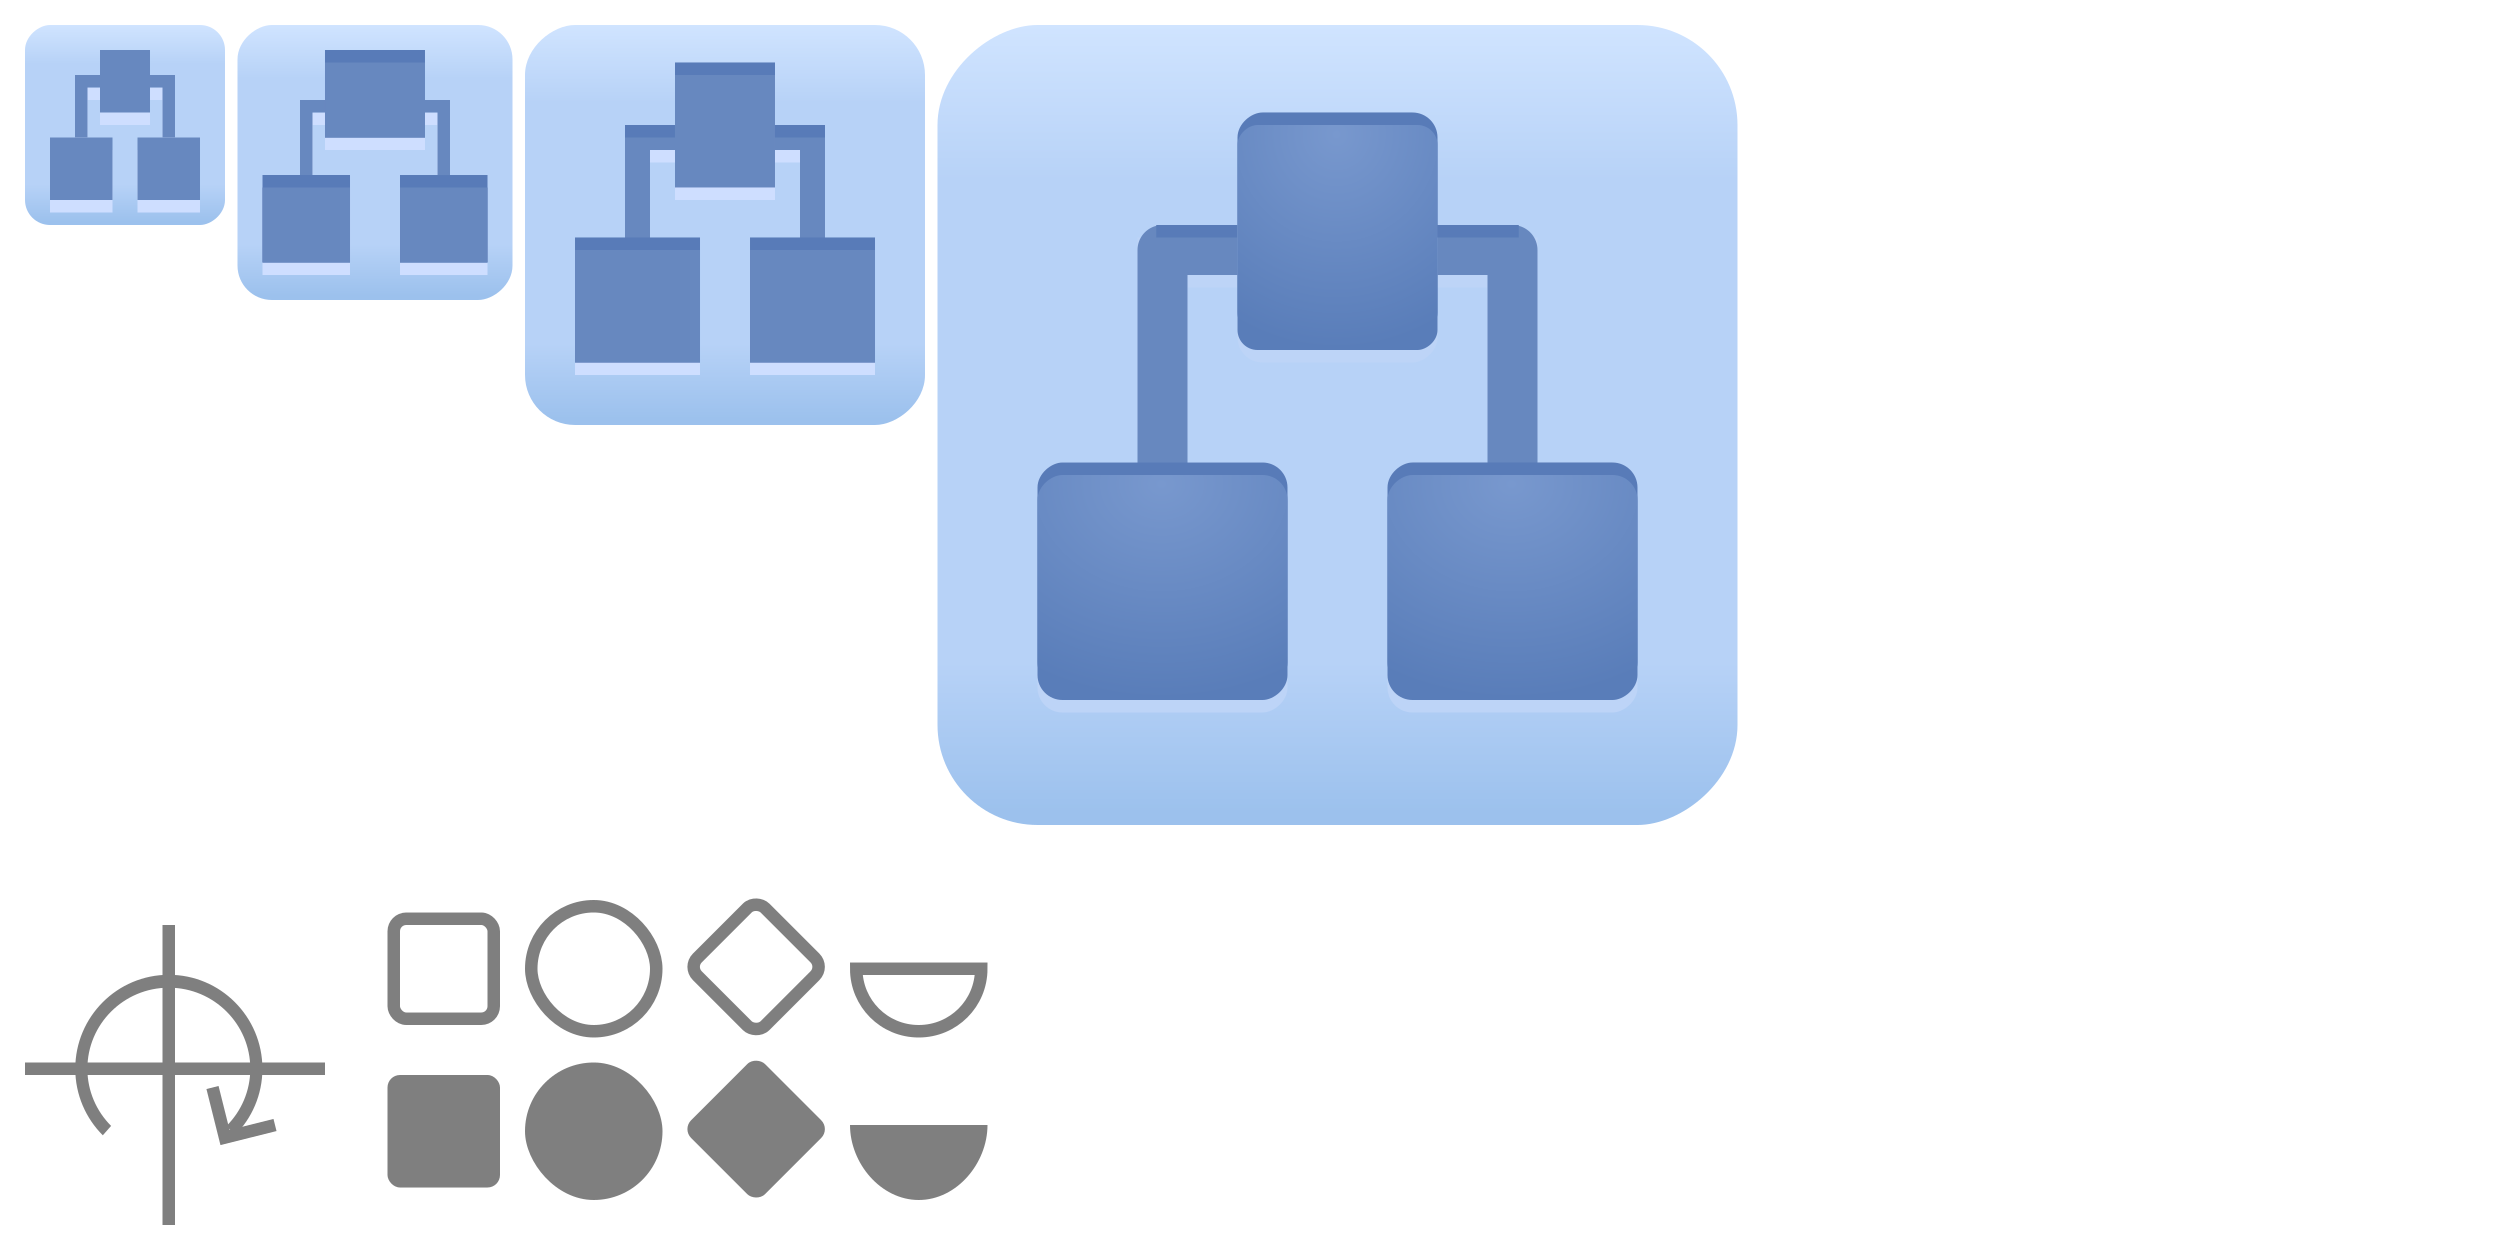 <?xml version="1.0" encoding="UTF-8" standalone="no"?>
<!-- Created with Inkscape (http://www.inkscape.org/) -->

<svg
   xmlns:dc="http://purl.org/dc/elements/1.1/"
   xmlns:cc="http://creativecommons.org/ns#"
   xmlns:rdf="http://www.w3.org/1999/02/22-rdf-syntax-ns#"
   xmlns:svg="http://www.w3.org/2000/svg"
   xmlns="http://www.w3.org/2000/svg"
   xmlns:xlink="http://www.w3.org/1999/xlink"
   xmlns:sodipodi="http://sodipodi.sourceforge.net/DTD/sodipodi-0.dtd"
   xmlns:inkscape="http://www.inkscape.org/namespaces/inkscape"
   width="200"
   height="100"
   id="svg2"
   version="1.1"
   inkscape:version="0.48.3.1 r9886"
   sodipodi:docname="images.svg">
  <defs
     id="defs4">
    <linearGradient
       id="linearGradient4294">
      <stop
         style="stop-color:#7898ce;stop-opacity:1;"
         offset="0"
         id="stop4296" />
      <stop
         style="stop-color:#597db9;stop-opacity:1;"
         offset="1"
         id="stop4298" />
    </linearGradient>
    <linearGradient
       id="linearGradient4206">
      <stop
         style="stop-color:#9cc1ed;stop-opacity:1;"
         offset="0"
         id="stop4208" />
      <stop
         id="stop4216"
         offset="0.191"
         style="stop-color:#b7d2f7;stop-opacity:1;" />
      <stop
         id="stop4214"
         offset="0.803"
         style="stop-color:#b7d2f7;stop-opacity:1;" />
      <stop
         style="stop-color:#d0e4ff;stop-opacity:1;"
         offset="1"
         id="stop4210" />
    </linearGradient>
    <linearGradient
       inkscape:collect="always"
       xlink:href="#linearGradient4206"
       id="linearGradient4212"
       x1="-968.115"
       y1="207.168"
       x2="-952.352"
       y2="207.169"
       gradientUnits="userSpaceOnUse"
       gradientTransform="translate(-2.004,-197)" />
    <linearGradient
       inkscape:collect="always"
       xlink:href="#linearGradient4206"
       id="linearGradient4240"
       gradientUnits="userSpaceOnUse"
       gradientTransform="matrix(2,0,0,2,950.364,-376.983)"
       x1="-968.115"
       y1="207.168"
       x2="-952.352"
       y2="207.169" />
    <linearGradient
       inkscape:collect="always"
       xlink:href="#linearGradient4206"
       id="linearGradient4292"
       gradientUnits="userSpaceOnUse"
       gradientTransform="matrix(4,0,0,4,2855.09,-740.947)"
       x1="-968.115"
       y1="207.168"
       x2="-952.352"
       y2="207.169" />
    <radialGradient
       inkscape:collect="always"
       xlink:href="#linearGradient4294"
       id="radialGradient4302"
       cx="-999.126"
       cy="68.898"
       fx="-999.126"
       fy="68.898"
       r="9"
       gradientTransform="matrix(-1.908,-4.554731e-5,3.1621372e-4,-2.267,-2897.446,229.062)"
       gradientUnits="userSpaceOnUse" />
    <radialGradient
       inkscape:collect="always"
       xlink:href="#linearGradient4294"
       id="radialGradient4316"
       gradientUnits="userSpaceOnUse"
       gradientTransform="matrix(-1.908,-4.554731e-5,3.1621372e-4,-2.267,-2897.445,257.062)"
       cx="-999.126"
       cy="68.898"
       fx="-999.126"
       fy="68.898"
       r="9" />
    <radialGradient
       inkscape:collect="always"
       xlink:href="#linearGradient4294"
       id="radialGradient4320"
       gradientUnits="userSpaceOnUse"
       gradientTransform="matrix(-1.908,-3.6437827e-5,3.1621372e-4,-1.814,-2869.445,211.85)"
       cx="-999.126"
       cy="68.898"
       fx="-999.126"
       fy="68.898"
       r="9" />
    <linearGradient
       id="linearGradient4206-1">
      <stop
         style="stop-color:#9cc1ed;stop-opacity:1;"
         offset="0"
         id="stop4208-9" />
      <stop
         id="stop4216-3"
         offset="0.191"
         style="stop-color:#b7d2f7;stop-opacity:1;" />
      <stop
         id="stop4214-2"
         offset="0.803"
         style="stop-color:#b7d2f7;stop-opacity:1;" />
      <stop
         style="stop-color:#d0e4ff;stop-opacity:1;"
         offset="1"
         id="stop4210-0" />
    </linearGradient>
    <linearGradient
       inkscape:collect="always"
       xlink:href="#linearGradient4206-1"
       id="linearGradient3160"
       gradientUnits="userSpaceOnUse"
       gradientTransform="matrix(1.375,0,0,1.375,355.139,-152.619)"
       x1="-968.115"
       y1="207.168"
       x2="-952.352"
       y2="207.169" />
    <linearGradient
       inkscape:collect="always"
       xlink:href="#linearGradient4206"
       id="linearGradient3226"
       gradientUnits="userSpaceOnUse"
       gradientTransform="matrix(1.375,0,0,1.375,381.139,-151.619)"
       x1="-968.115"
       y1="207.168"
       x2="-952.352"
       y2="207.169" />
    <linearGradient
       inkscape:collect="always"
       xlink:href="#linearGradient4206-1"
       id="linearGradient4028"
       gradientUnits="userSpaceOnUse"
       gradientTransform="matrix(1.375,0,0,1.375,355.139,-152.619)"
       x1="-968.115"
       y1="207.168"
       x2="-952.352"
       y2="207.169" />
  </defs>
  <sodipodi:namedview
     id="base"
     pagecolor="#ffffff"
     bordercolor="#666666"
     borderopacity="1.0"
     inkscape:pageopacity="0.0"
     inkscape:pageshadow="2"
     inkscape:zoom="1"
     inkscape:cx="60.054608"
     inkscape:cy="76.218684"
     inkscape:document-units="px"
     inkscape:current-layer="layer1"
     showgrid="false"
     inkscape:window-width="1680"
     inkscape:window-height="997"
     inkscape:window-x="0"
     inkscape:window-y="25"
     inkscape:window-maximized="1" />
  <g
     inkscape:label="Layer 1"
     inkscape:groupmode="layer"
     id="layer1"
     transform="translate(0,-952.362)">
    <rect
       style="opacity:0.5;fill:#000000;fill-opacity:1;stroke:none"
       id="rect3754"
       width="8.363"
       height="8.363"
       x="-698.806"
       y="776.004"
       rx="1"
       ry="1"
       inkscape:export-filename="/media/data/projects/webgram/webgram/images/diamond-control-point.png"
       inkscape:export-xdpi="90"
       inkscape:export-ydpi="90"
       transform="matrix(0.707,-0.707,0.707,0.707,0,0)" />
    <rect
       inkscape:export-ydpi="90"
       inkscape:export-xdpi="90"
       inkscape:export-filename="/media/data/projects/webgram/webgram/images/rotate.png"
       ry="5.5"
       rx="5.5"
       y="1037.362"
       x="42"
       height="11"
       width="11"
       id="rect3762"
       style="opacity:0.5;fill:#000000;fill-opacity:1;stroke:none" />
    <rect
       inkscape:export-ydpi="90"
       inkscape:export-xdpi="90"
       inkscape:export-filename="/media/data/projects/webgram/webgram/images/poly-point.png"
       ry="1"
       rx="1"
       y="1038.362"
       x="31"
       height="9"
       width="9"
       id="rect3764"
       style="opacity:0.5;fill:#000000;fill-opacity:1;stroke:none" />
    <rect
       style="opacity:0.5;fill:none;stroke:#000000;stroke-width:1;stroke-miterlimit:4;stroke-opacity:1;stroke-dasharray:none"
       id="rect3763"
       width="10"
       height="10"
       x="42.5"
       y="1024.862"
       rx="5.5"
       ry="5.5"
       inkscape:export-filename="/media/data/projects/webgram/webgram/images/round-control-point-empty.png"
       inkscape:export-xdpi="90"
       inkscape:export-ydpi="90" />
    <rect
       style="opacity:0.5;fill:none;stroke:#000000;stroke-opacity:1"
       id="rect3765"
       width="8"
       height="8"
       x="31.5"
       y="1025.862"
       rx="1"
       ry="1"
       inkscape:export-filename="/media/data/projects/webgram/webgram/images/square-control-point-empty.png"
       inkscape:export-xdpi="90"
       inkscape:export-ydpi="90" />
    <rect
       transform="matrix(0.707,-0.707,0.707,0.707,0,0)"
       inkscape:export-ydpi="90"
       inkscape:export-xdpi="90"
       inkscape:export-filename="/media/data/projects/webgram/webgram/images/diamond-control-point-empty.png"
       ry="1"
       rx="1"
       y="767.177"
       x="-689.273"
       height="7.656"
       width="7.656"
       id="rect3766"
       style="opacity:0.5;fill:none;stroke:#000000;stroke-width:1;stroke-opacity:1" />
    <path
       style="opacity:0.5;fill:#000000;fill-opacity:1;stroke:none"
       d="m 79,1042.362 c 0,3.047 -2.453,6 -5.5,6 -3.047,0 -5.5,-2.953 -5.5,-6"
       id="rect3768"
       inkscape:connector-curvature="0"
       sodipodi:nodetypes="csc"
       inkscape:export-filename="/media/data/projects/webgram/webgram/images/semicircle-control-point.png"
       inkscape:export-xdpi="90"
       inkscape:export-ydpi="90" />
    <path
       style="opacity:0.5;fill:none;stroke:#000000;stroke-width:1;stroke-miterlimit:4;stroke-opacity:1"
       d="m 78.5,1029.862 c 0,2.77 -2.23,5 -5,5 -2.77,0 -5,-2.23 -5,-5 3.139,0 5.887,0 10,0 z"
       id="rect3773"
       inkscape:connector-curvature="0"
       sodipodi:nodetypes="cscc"
       inkscape:export-filename="/media/data/projects/webgram/webgram/images/semicircle-control-point-empty.png"
       inkscape:export-xdpi="90"
       inkscape:export-ydpi="90" />
    <g
       id="g3801"
       style="opacity:0.5"
       inkscape:export-filename="/media/data/projects/webgram/webgram/images/rotation-center.png"
       inkscape:export-xdpi="90"
       inkscape:export-ydpi="90">
      <path
         inkscape:export-ydpi="90"
         inkscape:export-xdpi="90"
         inkscape:export-filename="/media/data/projects/webgram/webgram/images/rotation-center.png"
         style="fill:none;stroke:#000000;stroke-width:1px;stroke-linecap:square;stroke-linejoin:miter;stroke-opacity:1"
         d="m 13.5,1026.862 0,23"
         id="path3935"
         inkscape:connector-curvature="0"
         sodipodi:nodetypes="cc" />
      <path
         inkscape:export-ydpi="90"
         inkscape:export-xdpi="90"
         inkscape:export-filename="/media/data/projects/webgram/webgram/images/rotation-center.png"
         sodipodi:nodetypes="cc"
         inkscape:connector-curvature="0"
         id="path3937"
         d="m 25.5,1037.862 -23,0"
         style="fill:none;stroke:#000000;stroke-width:1px;stroke-linecap:square;stroke-linejoin:miter;stroke-opacity:1" />
      <path
         inkscape:export-ydpi="90"
         inkscape:export-xdpi="90"
         inkscape:export-filename="/media/data/projects/webgram/webgram/images/rotation-center.png"
         sodipodi:nodetypes="ccc"
         inkscape:connector-curvature="0"
         id="path3946"
         d="m 17,1039.362 1,4 4,-1"
         style="fill:none;stroke:#000000;stroke-width:1px;stroke-linecap:butt;stroke-linejoin:miter;stroke-opacity:1" />
      <path
         sodipodi:nodetypes="csssc"
         inkscape:connector-curvature="0"
         id="path3792"
         d="m 17.192,76.332 c -0.656,-0.616 -1.061,-1.467 -1.061,-2.406 0,-1.879 1.622,-3.403 3.624,-3.403 2.001,0 3.624,1.524 3.624,3.403 0,0.94 -0.406,1.79 -1.061,2.406"
         style="fill:none;stroke:#000000;stroke-width:0.502;stroke-miterlimit:4;stroke-opacity:1"
         transform="matrix(1.932,0,0,2.057,-24.659,885.795)" />
    </g>
    <g
       id="g4322"
       inkscape:export-filename="/media/data/projects/webgram/webgram-16.png"
       inkscape:export-xdpi="90.000443"
       inkscape:export-ydpi="90.000443">
      <rect
         transform="matrix(-1.9869706e-5,-1,1,1.9869696e-5,0,0)"
         inkscape:export-ydpi="90"
         inkscape:export-xdpi="90"
         inkscape:export-filename="/media/data/projects/webgram/webgram/images/diamond-control-point.png"
         y="1.981"
         x="-970.362"
         height="16"
         width="16"
         id="rect4182"
         style="fill:url(#linearGradient4212);fill-opacity:1;stroke:none"
         rx="2"
         ry="2" />
      <rect
         style="fill:#cedeff;fill-opacity:1;stroke:none"
         id="rect4186"
         width="5"
         height="5"
         x="-969.362"
         y="3.981"
         inkscape:export-filename="/media/data/projects/webgram/webgram/images/diamond-control-point.png"
         inkscape:export-xdpi="90"
         inkscape:export-ydpi="90"
         transform="matrix(-1.9869706e-5,-1,1,1.9869696e-5,0,0)" />
      <path
         sodipodi:nodetypes="ccc"
         inkscape:connector-curvature="0"
         id="path4188"
         d="m 8.5,959.862 -2,0 0,3"
         style="fill:none;stroke:#cedeff;stroke-width:1px;stroke-linecap:square;stroke-linejoin:miter;stroke-opacity:1" />
      <rect
         transform="matrix(-1.9869706e-5,-1,1,1.9869696e-5,0,0)"
         inkscape:export-ydpi="90"
         inkscape:export-xdpi="90"
         inkscape:export-filename="/media/data/projects/webgram/webgram/images/diamond-control-point.png"
         y="3.981"
         x="-968.362"
         height="5"
         width="5"
         id="rect4190"
         style="fill:#6788bf;fill-opacity:1;stroke:none" />
      <path
         style="fill:none;stroke:#cedeff;stroke-width:1px;stroke-linecap:square;stroke-linejoin:miter;stroke-opacity:1"
         d="m 11.5,959.862 2,0 0,3"
         id="path4192"
         inkscape:connector-curvature="0"
         sodipodi:nodetypes="ccc" />
      <rect
         style="fill:#cedeff;fill-opacity:1;stroke:none"
         id="rect4194"
         width="5"
         height="5"
         x="-969.362"
         y="10.981"
         inkscape:export-filename="/media/data/projects/webgram/webgram/images/diamond-control-point.png"
         inkscape:export-xdpi="90"
         inkscape:export-ydpi="90"
         transform="matrix(-1.9869706e-5,-1,1,1.9869696e-5,0,0)" />
      <rect
         transform="matrix(-1.9869706e-5,-1,1,1.9869696e-5,0,0)"
         inkscape:export-ydpi="90"
         inkscape:export-xdpi="90"
         inkscape:export-filename="/media/data/projects/webgram/webgram/images/diamond-control-point.png"
         y="10.981"
         x="-968.362"
         height="5"
         width="5"
         id="rect4196"
         style="fill:#6788bf;fill-opacity:1;stroke:none" />
      <path
         style="fill:none;stroke:#6788bf;stroke-width:1px;stroke-linecap:square;stroke-linejoin:miter;stroke-opacity:1"
         d="m 8.5,958.862 -2,0 0,4"
         id="path4198"
         inkscape:connector-curvature="0"
         sodipodi:nodetypes="ccc" />
      <path
         sodipodi:nodetypes="ccc"
         inkscape:connector-curvature="0"
         id="path4200"
         d="m 11.5,958.862 2,0 0,4"
         style="fill:none;stroke:#6788bf;stroke-width:1px;stroke-linecap:square;stroke-linejoin:miter;stroke-opacity:1" />
      <rect
         transform="matrix(-1.5895764e-5,-1,1,2.4837122e-5,0,0)"
         inkscape:export-ydpi="90"
         inkscape:export-xdpi="90"
         inkscape:export-filename="/media/data/projects/webgram/webgram/images/diamond-control-point.png"
         y="7.985"
         x="-962.362"
         height="4"
         width="5"
         id="rect4202"
         style="fill:#cedeff;fill-opacity:1;stroke:none" />
      <rect
         style="fill:#6788bf;fill-opacity:1;stroke:none"
         id="rect4204"
         width="5"
         height="4"
         x="-961.362"
         y="7.985"
         inkscape:export-filename="/media/data/projects/webgram/webgram/images/diamond-control-point.png"
         inkscape:export-xdpi="90"
         inkscape:export-ydpi="90"
         transform="matrix(-1.5895764e-5,-1,1,2.4837122e-5,0,0)" />
    </g>
    <g
       id="g4335"
       inkscape:export-filename="/media/data/projects/webgram/webgram-32.png"
       inkscape:export-xdpi="90.000443"
       inkscape:export-ydpi="90.000443"
       transform="translate(21,0)">
      <path
         sodipodi:nodetypes="ccc"
         inkscape:connector-curvature="0"
         id="path4250"
         d="m 40,962.362 4,0 0,8"
         style="fill:none;stroke:#587bb8;stroke-width:2;stroke-linecap:square;stroke-linejoin:miter;stroke-miterlimit:4;stroke-opacity:1;stroke-dasharray:none" />
      <rect
         ry="4"
         rx="4"
         style="fill:url(#linearGradient4240);fill-opacity:1;stroke:none"
         id="rect4218"
         width="32"
         height="32"
         x="-986.361"
         y="20.981"
         inkscape:export-filename="/media/data/projects/webgram/webgram/images/diamond-control-point.png"
         inkscape:export-xdpi="90"
         inkscape:export-ydpi="90"
         transform="matrix(-1.9869706e-5,-1,1,1.9869696e-5,0,0)" />
      <rect
         transform="matrix(-1.9869706e-5,-1,1,1.9869696e-5,0,0)"
         inkscape:export-ydpi="90"
         inkscape:export-xdpi="90"
         inkscape:export-filename="/media/data/projects/webgram/webgram/images/diamond-control-point.png"
         y="24.981"
         x="-982.361"
         height="10"
         width="10"
         id="rect4220"
         style="fill:#cedeff;fill-opacity:1;stroke:none" />
      <path
         style="fill:none;stroke:#cedeff;stroke-width:2px;stroke-linecap:square;stroke-linejoin:miter;stroke-opacity:1"
         d="m 34,964.362 -4,0 0,6"
         id="path4222"
         inkscape:connector-curvature="0"
         sodipodi:nodetypes="ccc" />
      <path
         sodipodi:nodetypes="ccc"
         inkscape:connector-curvature="0"
         id="path4232"
         d="m 34,963.362 -4,0 0,8"
         style="fill:none;stroke:#6788bf;stroke-width:2px;stroke-linecap:square;stroke-linejoin:miter;stroke-opacity:1" />
      <path
         style="fill:none;stroke:#587bb8;stroke-width:1;stroke-linecap:square;stroke-linejoin:miter;stroke-miterlimit:4;stroke-opacity:1;stroke-dasharray:none"
         d="m 33.5,962.862 -4,0"
         id="path4248"
         inkscape:connector-curvature="0"
         sodipodi:nodetypes="cc" />
      <rect
         transform="matrix(-1.9869706e-5,-1,1,1.9869696e-5,0,0)"
         inkscape:export-ydpi="90"
         inkscape:export-xdpi="90"
         inkscape:export-filename="/media/data/projects/webgram/webgram/images/diamond-control-point.png"
         y="24.981"
         x="-981.361"
         height="10"
         width="10"
         id="rect4242"
         style="fill:#587bb8;fill-opacity:1;stroke:none" />
      <rect
         style="fill:#6788bf;fill-opacity:1;stroke:none"
         id="rect4224"
         width="9"
         height="10"
         x="-981.361"
         y="24.979"
         inkscape:export-filename="/media/data/projects/webgram/webgram/images/diamond-control-point.png"
         inkscape:export-xdpi="90"
         inkscape:export-ydpi="90"
         transform="matrix(-2.2077557e-5,-1,1,1.7882641e-5,0,0)" />
      <path
         sodipodi:nodetypes="ccc"
         inkscape:connector-curvature="0"
         id="path4226"
         d="m 40,964.362 4,0 0,6"
         style="fill:none;stroke:#cedeff;stroke-width:2px;stroke-linecap:square;stroke-linejoin:miter;stroke-opacity:1" />
      <rect
         transform="matrix(-1.9869706e-5,-1,1,1.9869696e-5,0,0)"
         inkscape:export-ydpi="90"
         inkscape:export-xdpi="90"
         inkscape:export-filename="/media/data/projects/webgram/webgram/images/diamond-control-point.png"
         y="38.981"
         x="-982.361"
         height="10"
         width="10"
         id="rect4228"
         style="fill:#cedeff;fill-opacity:1;stroke:none" />
      <path
         style="fill:none;stroke:#6788bf;stroke-width:2px;stroke-linecap:square;stroke-linejoin:miter;stroke-opacity:1"
         d="m 40,963.362 4,0 0,8"
         id="path4234"
         inkscape:connector-curvature="0"
         sodipodi:nodetypes="ccc" />
      <rect
         style="fill:#587bb8;fill-opacity:1;stroke:none"
         id="rect4244"
         width="10"
         height="10"
         x="-981.361"
         y="38.981"
         inkscape:export-filename="/media/data/projects/webgram/webgram/images/diamond-control-point.png"
         inkscape:export-xdpi="90"
         inkscape:export-ydpi="90"
         transform="matrix(-1.9869706e-5,-1,1,1.9869696e-5,0,0)" />
      <rect
         style="fill:#6788bf;fill-opacity:1;stroke:none"
         id="rect4230"
         width="9"
         height="10"
         x="-981.361"
         y="38.979"
         inkscape:export-filename="/media/data/projects/webgram/webgram/images/diamond-control-point.png"
         inkscape:export-xdpi="90"
         inkscape:export-ydpi="90"
         transform="matrix(-2.2077557e-5,-1,1,1.7882641e-5,0,0)" />
      <rect
         style="fill:#587bb8;fill-opacity:1;stroke:none"
         id="rect4246"
         width="10"
         height="8"
         x="-967.361"
         y="32.985"
         inkscape:export-filename="/media/data/projects/webgram/webgram/images/diamond-control-point.png"
         inkscape:export-xdpi="90"
         inkscape:export-ydpi="90"
         transform="matrix(-1.5895764e-5,-1,1,2.4837122e-5,0,0)" />
      <rect
         style="fill:#cedeff;fill-opacity:1;stroke:none"
         id="rect4236"
         width="10"
         height="8"
         x="-968.361"
         y="32.985"
         inkscape:export-filename="/media/data/projects/webgram/webgram/images/diamond-control-point.png"
         inkscape:export-xdpi="90"
         inkscape:export-ydpi="90"
         transform="matrix(-1.5895764e-5,-1,1,2.4837122e-5,0,0)" />
      <path
         sodipodi:nodetypes="cc"
         inkscape:connector-curvature="0"
         id="path4252"
         d="m 44.5,962.862 -4,0"
         style="fill:none;stroke:#587bb8;stroke-width:1;stroke-linecap:square;stroke-linejoin:miter;stroke-miterlimit:4;stroke-opacity:1;stroke-dasharray:none" />
      <rect
         transform="matrix(-1.7662045e-5,-1,1,2.2353303e-5,0,0)"
         inkscape:export-ydpi="90"
         inkscape:export-xdpi="90"
         inkscape:export-filename="/media/data/projects/webgram/webgram/images/diamond-control-point.png"
         y="32.983"
         x="-967.361"
         height="8"
         width="9"
         id="rect4238"
         style="fill:#6788bf;fill-opacity:1;stroke:none" />
    </g>
    <g
       id="g4354"
       inkscape:export-filename="/media/data/projects/webgram/webgram-64.png"
       inkscape:export-xdpi="90.000443"
       inkscape:export-ydpi="90.000443"
       transform="translate(20,0)">
      <path
         style="fill:none;stroke:#587bb8;stroke-width:4;stroke-linecap:square;stroke-linejoin:miter;stroke-miterlimit:4;stroke-opacity:1;stroke-dasharray:none"
         d="m 93,970.363 8,0 0,16"
         id="path4258"
         inkscape:connector-curvature="0"
         sodipodi:nodetypes="ccc" />
      <rect
         transform="matrix(-1.9869706e-5,-1,1,1.9869696e-5,0,0)"
         inkscape:export-ydpi="90"
         inkscape:export-xdpi="90"
         inkscape:export-filename="/media/data/projects/webgram/webgram/images/diamond-control-point.png"
         y="54.981"
         x="-1018.36"
         height="63.999"
         width="63.999"
         id="rect4260"
         style="fill:url(#linearGradient4292);fill-opacity:1;stroke:none"
         rx="8"
         ry="8" />
      <rect
         ry="2"
         style="fill:#bdd4f7;fill-opacity:1;stroke:none"
         id="rect4262"
         width="20"
         height="20"
         x="-1009.361"
         y="62.98"
         inkscape:export-filename="/media/data/projects/webgram/webgram/images/diamond-control-point.png"
         inkscape:export-xdpi="90"
         inkscape:export-ydpi="90"
         transform="matrix(-1.9869706e-5,-1,1,1.9869696e-5,0,0)" />
      <path
         sodipodi:nodetypes="ccc"
         inkscape:connector-curvature="0"
         id="path4264"
         d="m 81,973.363 -8,0 0,12"
         style="fill:none;stroke:#bdd4f7;stroke-width:4px;stroke-linecap:square;stroke-linejoin:miter;stroke-opacity:1" />
      <path
         style="fill:none;stroke:#6788bf;stroke-width:4;stroke-linecap:square;stroke-linejoin:round;stroke-miterlimit:4;stroke-opacity:1;stroke-dasharray:none"
         d="m 81,972.363 -8,0 0,16"
         id="path4266"
         inkscape:connector-curvature="0"
         sodipodi:nodetypes="ccc" />
      <path
         sodipodi:nodetypes="cc"
         inkscape:connector-curvature="0"
         id="path4268"
         d="m 81,970.862 -8,0"
         style="fill:none;stroke:#587bb8;stroke-width:1;stroke-linecap:square;stroke-linejoin:miter;stroke-miterlimit:4;stroke-opacity:1;stroke-dasharray:none" />
      <rect
         ry="2"
         style="fill:#587bb8;fill-opacity:1;stroke:none"
         id="rect4270"
         width="18"
         height="20"
         x="-1007.361"
         y="62.978"
         inkscape:export-filename="/media/data/projects/webgram/webgram/images/diamond-control-point.png"
         inkscape:export-xdpi="90"
         inkscape:export-ydpi="90"
         transform="matrix(-2.2077557e-5,-1,1,1.7882641e-5,0,0)" />
      <rect
         ry="2"
         transform="matrix(-2.2077557e-5,-1,1,1.7882641e-5,0,0)"
         inkscape:export-ydpi="90"
         inkscape:export-xdpi="90"
         inkscape:export-filename="/media/data/projects/webgram/webgram/images/diamond-control-point.png"
         y="62.978"
         x="-1008.361"
         height="20"
         width="18"
         id="rect4272"
         style="fill:url(#radialGradient4302);fill-opacity:1;stroke:none" />
      <path
         style="fill:none;stroke:#bdd4f7;stroke-width:4px;stroke-linecap:square;stroke-linejoin:miter;stroke-opacity:1"
         d="m 93,973.363 8,0 0,12"
         id="path4274"
         inkscape:connector-curvature="0"
         sodipodi:nodetypes="ccc" />
      <rect
         ry="2"
         style="fill:#bdd4f7;fill-opacity:1;stroke:none"
         id="rect4276"
         width="20"
         height="20"
         x="-1009.36"
         y="90.981"
         inkscape:export-filename="/media/data/projects/webgram/webgram/images/diamond-control-point.png"
         inkscape:export-xdpi="90"
         inkscape:export-ydpi="90"
         transform="matrix(-1.9869706e-5,-1,1,1.9869696e-5,0,0)" />
      <path
         sodipodi:nodetypes="ccc"
         inkscape:connector-curvature="0"
         id="path4278"
         d="m 93,972.363 8,0 0,16"
         style="fill:none;stroke:#6788bf;stroke-width:4px;stroke-linecap:square;stroke-linejoin:round;stroke-opacity:1" />
      <rect
         ry="2"
         transform="matrix(-2.2077557e-5,-1,1,1.788264e-5,0,0)"
         inkscape:export-ydpi="90"
         inkscape:export-xdpi="90"
         inkscape:export-filename="/media/data/projects/webgram/webgram/images/diamond-control-point.png"
         y="90.978"
         x="-1007.36"
         height="20"
         width="18"
         id="rect4280"
         style="fill:#587bb8;fill-opacity:1;stroke:none" />
      <rect
         ry="2"
         transform="matrix(-1.5895764e-5,-1,1,2.4837122e-5,0,0)"
         inkscape:export-ydpi="90"
         inkscape:export-xdpi="90"
         inkscape:export-filename="/media/data/projects/webgram/webgram/images/diamond-control-point.png"
         y="78.985"
         x="-981.36"
         height="16"
         width="20"
         id="rect4286"
         style="fill:#bdd4f7;fill-opacity:1;stroke:none" />
      <rect
         rx="2"
         transform="matrix(-1.7662045e-5,-1,1,2.2353302e-5,0,0)"
         inkscape:export-ydpi="90"
         inkscape:export-xdpi="90"
         inkscape:export-filename="/media/data/projects/webgram/webgram/images/diamond-control-point.png"
         y="78.983"
         x="-979.36"
         height="16"
         width="18"
         id="rect4284"
         style="fill:#587bb8;fill-opacity:1;stroke:none" />
      <path
         style="fill:none;stroke:#587bb8;stroke-width:1;stroke-linecap:square;stroke-linejoin:miter;stroke-miterlimit:4;stroke-opacity:1;stroke-dasharray:none"
         d="m 101,970.862 -8,0"
         id="path4288"
         inkscape:connector-curvature="0"
         sodipodi:nodetypes="cc" />
      <rect
         style="fill:url(#radialGradient4316);fill-opacity:1;stroke:none"
         id="rect4314"
         width="18"
         height="20"
         x="-1008.36"
         y="90.978"
         inkscape:export-filename="/media/data/projects/webgram/webgram/images/diamond-control-point.png"
         inkscape:export-xdpi="90"
         inkscape:export-ydpi="90"
         transform="matrix(-2.2077557e-5,-1,1,1.7882641e-5,0,0)"
         ry="2" />
      <rect
         ry="1.6"
         transform="matrix(-1.7662035e-5,-1,1,2.2353314e-5,0,0)"
         inkscape:export-ydpi="90"
         inkscape:export-xdpi="90"
         inkscape:export-filename="/media/data/projects/webgram/webgram/images/diamond-control-point.png"
         y="78.983"
         x="-980.36"
         height="16"
         width="18"
         id="rect4318"
         style="fill:url(#radialGradient4320);fill-opacity:1;stroke:none" />
    </g>
    <g
       id="g4012"
       transform="translate(-102,0)"
       inkscape:export-filename="/media/data/projects/webgram/images/webgram-22.png"
       inkscape:export-xdpi="90"
       inkscape:export-ydpi="90">
      <rect
         ry="2.75"
         rx="2.75"
         style="fill:url(#linearGradient4028);fill-opacity:1;stroke:none"
         id="rect4218-2"
         width="22"
         height="22"
         x="-976.359"
         y="120.981"
         inkscape:export-filename="/media/data/projects/webgram/webgram/images/diamond-control-point.png"
         inkscape:export-xdpi="90"
         inkscape:export-ydpi="90"
         transform="matrix(-1.9869706e-5,-1,1,1.9869696e-5,0,0)" />
      <rect
         transform="matrix(-1.9869703e-5,-1,1,1.98697e-5,0,0)"
         inkscape:export-ydpi="90"
         inkscape:export-xdpi="90"
         inkscape:export-filename="/media/data/projects/webgram/webgram/images/diamond-control-point.png"
         y="122.981"
         x="-974.36"
         height="7"
         width="7"
         id="rect4220-0"
         style="fill:#cedeff;fill-opacity:1;stroke:none" />
      <path
         style="fill:none;stroke:#cedeff;stroke-width:1;stroke-linecap:square;stroke-linejoin:miter;stroke-miterlimit:4;stroke-opacity:1;stroke-dasharray:none"
         d="m 127.5,961.862 -1,0 0,4"
         id="path4222-2"
         inkscape:connector-curvature="0"
         sodipodi:nodetypes="ccc" />
      <path
         sodipodi:nodetypes="ccc"
         inkscape:connector-curvature="0"
         id="path4232-3"
         d="m 127.5,960.862 -1,0 0,5"
         style="fill:none;stroke:#6788bf;stroke-width:1;stroke-linecap:square;stroke-linejoin:miter;stroke-miterlimit:4;stroke-opacity:1;stroke-dasharray:none" />
      <rect
         transform="matrix(-1.9869703e-5,-1,1,1.98697e-5,0,0)"
         inkscape:export-ydpi="90"
         inkscape:export-xdpi="90"
         inkscape:export-filename="/media/data/projects/webgram/webgram/images/diamond-control-point.png"
         y="122.981"
         x="-973.36"
         height="7"
         width="7"
         id="rect4242-4"
         style="fill:#587bb8;fill-opacity:1;stroke:none" />
      <rect
         style="fill:#6788bf;fill-opacity:1;stroke:none"
         id="rect4224-0"
         width="6"
         height="7"
         x="-973.36"
         y="122.978"
         inkscape:export-filename="/media/data/projects/webgram/webgram/images/diamond-control-point.png"
         inkscape:export-xdpi="90"
         inkscape:export-ydpi="90"
         transform="matrix(-2.3181318e-5,-1,1,1.7031173e-5,0,0)" />
      <rect
         style="fill:#cedeff;fill-opacity:1;stroke:none"
         id="rect3996"
         width="7"
         height="7"
         x="-974.36"
         y="133.981"
         inkscape:export-filename="/media/data/projects/webgram/webgram/images/diamond-control-point.png"
         inkscape:export-xdpi="90"
         inkscape:export-ydpi="90"
         transform="matrix(-1.9869703e-5,-1,1,1.98697e-5,0,0)" />
      <rect
         style="fill:#587bb8;fill-opacity:1;stroke:none"
         id="rect3998"
         width="7"
         height="7"
         x="-973.36"
         y="133.981"
         inkscape:export-filename="/media/data/projects/webgram/webgram/images/diamond-control-point.png"
         inkscape:export-xdpi="90"
         inkscape:export-ydpi="90"
         transform="matrix(-1.9869703e-5,-1,1,1.98697e-5,0,0)" />
      <rect
         transform="matrix(-2.3181318e-5,-1,1,1.7031173e-5,0,0)"
         inkscape:export-ydpi="90"
         inkscape:export-xdpi="90"
         inkscape:export-filename="/media/data/projects/webgram/webgram/images/diamond-control-point.png"
         y="133.978"
         x="-973.36"
         height="7"
         width="6"
         id="rect4000"
         style="fill:#6788bf;fill-opacity:1;stroke:none" />
      <rect
         style="fill:#cedeff;fill-opacity:1;stroke:none"
         id="rect4002"
         width="7"
         height="8"
         x="-964.36"
         y="127.978"
         inkscape:export-filename="/media/data/projects/webgram/webgram/images/diamond-control-point.png"
         inkscape:export-xdpi="90"
         inkscape:export-ydpi="90"
         transform="matrix(-2.2708232e-5,-1,1,1.7385987e-5,0,0)" />
      <rect
         style="fill:#587bb8;fill-opacity:1;stroke:none"
         id="rect4004"
         width="7"
         height="8"
         x="-963.36"
         y="127.978"
         inkscape:export-filename="/media/data/projects/webgram/webgram/images/diamond-control-point.png"
         inkscape:export-xdpi="90"
         inkscape:export-ydpi="90"
         transform="matrix(-2.2708232e-5,-1,1,1.7385987e-5,0,0)" />
      <rect
         transform="matrix(-2.6492935e-5,-1,1,1.4902276e-5,0,0)"
         inkscape:export-ydpi="90"
         inkscape:export-xdpi="90"
         inkscape:export-filename="/media/data/projects/webgram/webgram/images/diamond-control-point.png"
         y="127.975"
         x="-963.36"
         height="8"
         width="6"
         id="rect4006"
         style="fill:#6788bf;fill-opacity:1;stroke:none" />
      <path
         sodipodi:nodetypes="ccc"
         inkscape:connector-curvature="0"
         id="path4008"
         d="m 136.5,961.862 1,0 0,4"
         style="fill:none;stroke:#cedeff;stroke-width:1;stroke-linecap:square;stroke-linejoin:miter;stroke-miterlimit:4;stroke-opacity:1;stroke-dasharray:none" />
      <path
         style="fill:none;stroke:#6788bf;stroke-width:1;stroke-linecap:square;stroke-linejoin:miter;stroke-miterlimit:4;stroke-opacity:1;stroke-dasharray:none"
         d="m 136.5,960.862 1,0 0,5"
         id="path4010"
         inkscape:connector-curvature="0"
         sodipodi:nodetypes="ccc" />
    </g>
  </g>
</svg>
